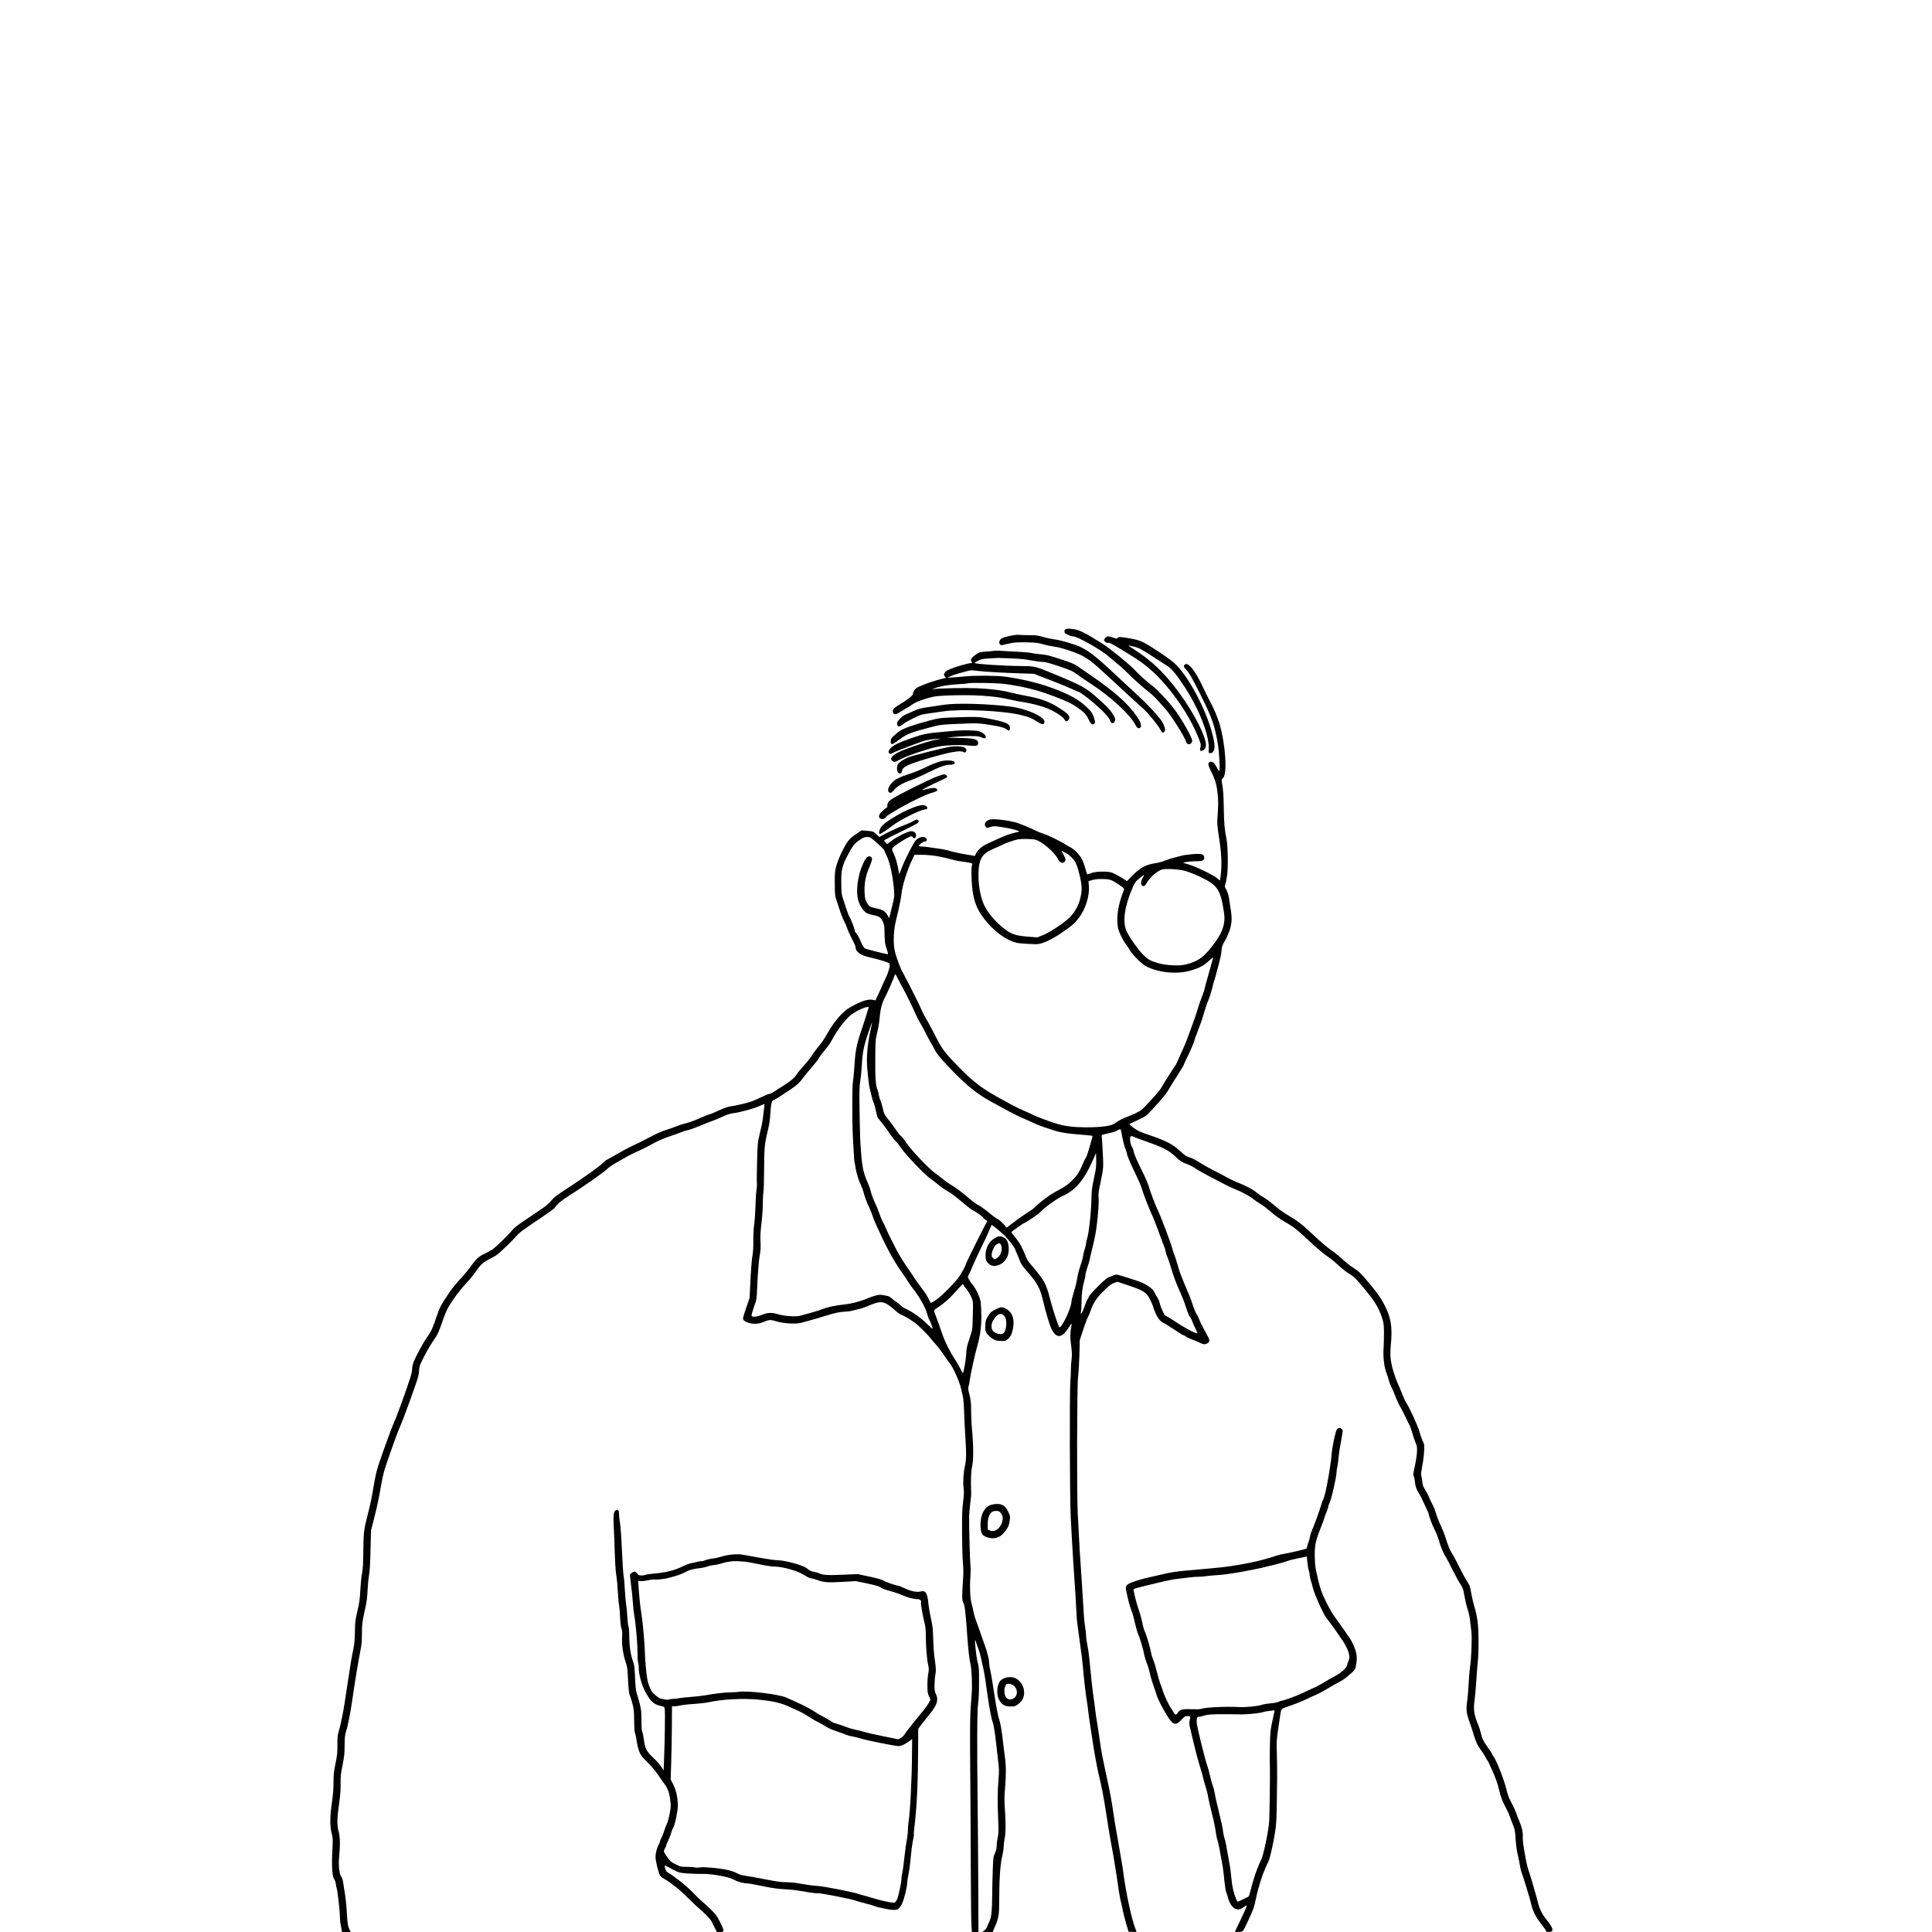 <?xml version="1.0" standalone="no"?>
<!DOCTYPE svg PUBLIC "-//W3C//DTD SVG 20010904//EN"
 "http://www.w3.org/TR/2001/REC-SVG-20010904/DTD/svg10.dtd">
<svg version="1.0" xmlns="http://www.w3.org/2000/svg"
 width="3024pt" height="3024pt" viewBox="0 0 3024 3024"
 preserveAspectRatio="xMidYMid meet">
<g transform="translate(0,3024) scale(0.1,-0.1)"
fill="#000000" stroke="none">
<path d="M16672 20388 c-7 -7 -12 -23 -12 -35 0 -19 11 -29 53 -48 28 -14 66
-25 82 -25 65 0 422 -200 546 -306 25 -21 91 -76 145 -121 55 -44 136 -118
179 -162 88 -90 236 -221 331 -293 33 -26 89 -80 124 -120 36 -40 87 -98 115
-128 90 -96 307 -440 332 -525 16 -56 93 -38 93 21 0 46 -140 299 -254 459
-88 124 -283 337 -361 393 -74 54 -217 182 -277 248 -91 99 -419 365 -536 434
-59 35 -130 78 -158 96 -90 57 -188 102 -249 113 -77 14 -138 14 -153 -1z"/>
<path d="M15808 20287 c-63 -13 -119 -31 -135 -43 -51 -38 -38 -112 16 -100
14 3 66 14 115 25 74 17 118 19 260 17 150 -3 182 -7 260 -30 49 -14 125 -30
170 -36 118 -14 368 -98 468 -156 105 -62 157 -104 369 -300 276 -256 541
-499 576 -528 52 -44 216 -244 248 -304 34 -63 45 -70 69 -46 19 19 15 53 -13
119 -35 79 -197 260 -418 465 -120 111 -298 277 -396 368 -240 223 -345 305
-479 373 -72 37 -320 111 -400 119 -42 5 -126 22 -185 39 -92 26 -124 30 -213
29 -58 0 -127 2 -155 5 -34 4 -84 -1 -157 -16z"/>
<path d="M17302 20257 c-12 -13 -22 -30 -22 -38 0 -16 54 -52 63 -42 15 15 95
-30 432 -242 185 -117 368 -286 532 -492 196 -246 341 -484 439 -720 52 -124
55 -141 42 -186 -14 -48 1 -63 43 -41 40 20 54 71 38 137 -46 196 -250 558
-481 854 -189 241 -356 401 -573 545 -82 55 -151 101 -153 103 -8 8 109 -19
155 -37 29 -11 136 -74 237 -141 101 -67 203 -133 226 -147 56 -34 134 -128
251 -305 246 -370 412 -808 387 -1020 -3 -26 0 -30 23 -33 19 -2 33 4 48 24
32 41 28 123 -15 284 -102 388 -377 902 -586 1095 -36 33 -133 105 -216 160
-281 185 -314 201 -472 230 -158 28 -192 30 -205 11 -11 -15 -17 -14 -70 4
-75 26 -97 25 -123 -3z"/>
<path d="M15570 20055 c-8 -3 -66 -9 -128 -13 -110 -9 -115 -10 -170 -49 -70
-49 -87 -78 -66 -110 14 -22 13 -23 -12 -23 -42 0 -240 -57 -323 -93 -61 -27
-77 -38 -88 -65 -12 -29 -11 -34 7 -52 20 -20 20 -20 -8 -26 -149 -33 -350
-103 -433 -151 -31 -19 -59 -62 -60 -95 0 -25 -93 -98 -224 -175 -81 -47 -104
-79 -87 -118 17 -37 48 -32 127 21 39 25 80 50 93 55 12 5 48 28 79 51 59 43
192 92 338 124 99 22 542 30 755 15 210 -15 286 -26 440 -61 69 -16 163 -34
210 -40 109 -15 286 -61 375 -98 116 -48 248 -133 264 -170 17 -38 43 -42 65
-10 36 51 7 90 -139 183 -161 103 -297 153 -531 195 -66 12 -171 34 -234 50
-150 38 -312 58 -535 68 -179 7 -569 0 -655 -12 l-45 -6 40 16 c86 33 211 55
360 64 85 4 159 11 164 14 22 14 457 7 574 -9 240 -32 448 -79 637 -144 229
-79 394 -150 475 -205 130 -89 162 -121 201 -201 35 -76 62 -98 89 -75 20 17
19 35 -7 111 -18 53 -33 76 -92 135 -134 133 -289 219 -586 326 -207 74 -485
139 -725 169 -129 16 -491 17 -620 1 -55 -6 -138 -13 -184 -15 l-85 -4 55 24
c30 14 81 31 114 40 33 8 91 24 129 35 64 19 76 20 165 9 117 -15 380 -30 676
-40 l220 -7 95 -38 c52 -21 158 -62 235 -91 77 -29 190 -76 251 -104 61 -28
114 -51 118 -51 19 0 125 -79 253 -188 140 -120 229 -219 242 -270 10 -37 45
-41 66 -8 21 32 12 62 -43 143 -39 57 -82 101 -237 239 -165 146 -235 185
-635 351 -336 139 -324 136 -545 138 -287 3 -714 31 -731 48 -2 2 22 18 53 34
52 27 71 31 183 38 69 4 130 7 135 7 6 0 96 -4 200 -7 136 -5 225 -14 313 -31
68 -13 149 -24 180 -24 44 0 103 -16 259 -69 177 -59 212 -75 275 -121 95 -69
103 -74 238 -163 298 -194 598 -472 680 -630 28 -54 50 -68 77 -46 27 23 10
85 -51 173 -138 202 -351 392 -736 655 -74 50 -162 111 -195 134 -48 34 -102
56 -266 110 -175 58 -222 69 -315 77 -60 5 -127 15 -149 21 -22 6 -121 14
-220 19 -99 4 -214 11 -255 14 -41 3 -82 3 -90 1z"/>
<path d="M18548 19839 c-27 -15 -22 -42 13 -75 49 -47 108 -151 253 -444 161
-327 198 -436 247 -717 21 -124 37 -388 25 -419 -6 -15 -14 -6 -42 47 -37 70
-68 95 -103 84 -36 -11 -36 -46 2 -121 76 -152 98 -222 114 -364 14 -128 14
-167 -3 -425 -4 -56 4 -132 28 -285 35 -221 44 -399 28 -545 -6 -60 -13 -112
-15 -114 -3 -2 -23 13 -46 34 -52 47 -346 189 -449 216 -41 11 -76 22 -78 24
-10 9 112 25 197 25 110 0 135 13 129 67 -5 44 -52 55 -191 43 -62 -5 -137
-16 -167 -25 -30 -8 -83 -22 -117 -30 -34 -8 -95 -28 -135 -44 -40 -16 -105
-34 -143 -40 -160 -24 -245 -69 -368 -194 l-88 -89 -53 35 c-29 19 -86 52
-127 73 -70 35 -80 38 -182 41 -102 3 -172 -9 -253 -43 -7 -3 -20 28 -33 82
-12 47 -35 113 -52 147 -39 77 -120 162 -184 194 -27 14 -61 33 -75 43 -58 41
-261 141 -331 164 -42 13 -99 36 -128 50 -83 42 -252 113 -311 130 -136 39
-362 65 -420 47 -64 -19 -94 -72 -62 -111 17 -22 18 -22 70 -5 29 10 68 15 89
12 125 -15 257 -40 313 -59 62 -21 64 -22 35 -29 -158 -37 -207 -56 -491 -190
-84 -40 -150 -102 -174 -163 -7 -19 -15 -26 -28 -22 -9 3 -48 10 -87 16 -104
16 -252 48 -320 70 -33 10 -105 24 -160 30 -55 7 -122 16 -148 21 -26 5 -70 9
-97 9 -28 0 -50 4 -50 9 0 18 71 71 96 71 32 0 41 25 19 50 -32 35 -106 22
-158 -28 -34 -32 -179 -317 -228 -447 l-34 -90 -12 65 c-25 130 -44 194 -74
256 -20 41 -29 69 -24 83 10 33 258 191 299 191 8 0 19 -7 24 -16 15 -27 47
-13 50 23 4 44 -26 73 -76 73 -49 0 -218 -83 -308 -151 l-67 -50 -23 22 c-13
12 -24 28 -24 34 0 6 111 65 247 130 135 66 257 128 270 138 28 22 30 43 5 56
-14 7 -30 2 -66 -20 -26 -16 -90 -45 -142 -64 -90 -33 -308 -135 -366 -172
-27 -17 -27 -17 -60 19 -46 50 -67 58 -161 65 l-82 6 -75 -51 c-121 -80 -150
-117 -245 -310 -25 -51 -58 -137 -73 -190 -25 -90 -27 -109 -26 -282 1 -180 2
-188 33 -280 18 -52 44 -131 58 -175 14 -44 38 -102 54 -130 15 -27 37 -79 49
-114 11 -35 46 -110 76 -168 30 -57 54 -112 54 -122 0 -75 70 -130 205 -161
187 -44 316 -84 326 -101 15 -30 -10 -129 -62 -236 -27 -56 -49 -104 -49 -107
0 -3 -24 -56 -54 -120 l-54 -114 -34 7 c-63 15 -144 -5 -257 -60 -134 -67
-171 -93 -248 -171 -76 -78 -153 -185 -223 -311 -29 -54 -84 -134 -122 -179
-38 -45 -81 -102 -96 -127 -27 -48 -89 -125 -182 -227 -30 -33 -66 -80 -80
-103 -26 -45 -104 -107 -225 -181 -38 -23 -92 -57 -119 -76 -26 -19 -58 -34
-70 -34 -11 0 -68 -23 -126 -51 -58 -28 -130 -60 -160 -70 -66 -24 -248 -66
-322 -75 -49 -6 -131 -37 -265 -100 -28 -13 -57 -24 -63 -24 -10 0 -110 -40
-245 -99 -39 -16 -100 -36 -135 -44 -36 -8 -101 -29 -145 -47 -44 -18 -116
-43 -160 -56 -44 -13 -127 -48 -185 -78 -231 -119 -288 -147 -370 -185 -47
-22 -143 -74 -215 -116 -71 -42 -141 -81 -155 -87 -14 -5 -43 -29 -66 -53 -39
-42 -285 -219 -489 -352 -238 -155 -271 -180 -315 -234 -25 -31 -76 -78 -115
-105 -179 -122 -268 -183 -362 -246 -56 -38 -118 -89 -139 -116 -67 -83 -260
-269 -316 -305 -29 -19 -83 -48 -119 -64 -86 -39 -127 -77 -209 -193 -38 -53
-114 -145 -170 -204 -56 -60 -127 -147 -158 -193 -142 -212 -161 -246 -208
-388 -62 -185 -81 -228 -147 -322 -66 -93 -179 -302 -213 -391 -14 -36 -24
-84 -24 -115 -1 -57 -24 -131 -167 -532 -50 -137 -104 -277 -120 -310 -17 -33
-85 -215 -152 -404 -128 -363 -119 -330 -195 -766 -7 -44 -37 -169 -64 -277
-59 -228 -62 -259 -66 -583 -2 -178 -7 -262 -20 -325 -10 -47 -21 -161 -26
-255 -7 -142 -14 -196 -46 -330 -34 -147 -37 -173 -39 -325 -2 -124 -8 -190
-23 -265 -12 -55 -28 -143 -37 -195 -26 -160 -75 -478 -95 -617 -26 -176 -63
-359 -94 -467 -23 -77 -26 -106 -25 -230 1 -121 -4 -162 -30 -290 -26 -127
-31 -171 -31 -295 0 -102 -8 -197 -25 -316 -32 -219 -33 -371 -4 -481 19 -72
20 -92 13 -224 -17 -284 -6 -457 31 -500 7 -8 16 -35 20 -60 3 -25 10 -58 15
-75 15 -51 50 -356 50 -441 1 -43 5 -99 11 -124 5 -25 12 -62 16 -82 l6 -38
69 0 69 0 -15 27 c-29 54 -37 100 -46 253 -9 156 -20 255 -40 372 -6 35 -15
91 -19 124 -5 38 -18 74 -31 92 -31 42 -45 182 -31 321 17 168 14 305 -9 386
-27 96 -26 207 7 428 19 137 26 216 24 318 -1 119 3 157 30 290 27 131 32 178
33 309 1 130 5 166 23 220 24 73 66 279 88 433 41 288 107 690 137 837 17 80
22 143 23 265 1 148 4 174 42 345 33 151 42 212 46 330 4 80 14 183 22 230 12
59 19 181 24 395 l8 310 56 219 c31 121 73 316 93 435 21 131 49 256 69 316
85 260 211 606 240 665 34 68 244 645 277 760 10 35 18 86 18 113 0 28 9 70
22 100 41 95 150 291 198 358 66 91 89 139 149 318 30 88 70 181 93 219 82
135 184 270 272 363 51 53 116 132 145 175 80 117 125 159 217 204 44 21 104
56 132 78 60 45 237 217 300 291 43 50 95 89 407 298 94 63 177 124 185 136
44 64 108 117 244 203 206 129 537 362 584 410 21 21 74 59 117 83 44 24 117
66 163 93 46 28 133 72 193 98 60 27 140 65 177 86 141 79 202 106 347 156 83
27 162 57 178 64 15 8 53 19 84 25 31 6 117 37 192 69 75 31 161 66 191 75 30
10 100 39 155 65 66 31 121 49 160 54 106 12 334 73 416 112 43 20 81 35 83
33 5 -7 -23 -239 -38 -314 -8 -38 -27 -119 -41 -180 -25 -100 -28 -136 -35
-405 -5 -162 -6 -312 -3 -332 3 -20 0 -74 -7 -120 -7 -46 -14 -155 -15 -243
-2 -88 -11 -216 -20 -285 -10 -76 -15 -182 -14 -270 1 -80 -4 -170 -10 -200
-14 -65 -29 -264 -40 -510 l-8 -175 -52 -149 c-28 -82 -51 -159 -51 -171 0
-29 24 -49 84 -69 78 -25 159 -21 241 14 84 36 108 37 205 6 100 -31 300 -43
380 -21 115 30 338 95 410 118 104 35 215 57 280 57 30 0 91 9 135 21 44 11
97 25 118 30 21 5 81 28 135 51 179 76 230 65 406 -94 29 -26 72 -55 97 -63
24 -9 68 -32 99 -52 30 -20 71 -47 90 -60 45 -29 206 -186 244 -237 16 -21 58
-71 94 -110 35 -39 94 -116 130 -171 37 -55 71 -104 77 -110 51 -47 171 -313
190 -420 4 -22 14 -65 23 -95 9 -36 18 -133 23 -275 4 -121 13 -301 20 -400
15 -221 14 -337 -6 -422 -25 -106 -35 -268 -23 -352 9 -59 7 -99 -7 -215 -15
-115 -18 -204 -17 -491 1 -192 7 -403 14 -467 9 -90 9 -157 0 -290 -17 -243
-16 -290 8 -336 21 -39 36 -171 59 -507 17 -235 30 -353 51 -451 21 -98 30
-337 18 -479 -26 -299 -28 -438 -22 -1175 4 -426 8 -1126 9 -1555 1 -429 6
-826 10 -882 l7 -103 52 0 51 0 -3 732 c-2 403 -6 985 -10 1293 -11 902 -8
1456 8 1555 9 54 14 170 14 320 1 212 -1 243 -21 320 -22 82 -50 336 -39 347
3 3 8 -8 11 -23 4 -16 19 -60 34 -99 16 -38 36 -106 45 -150 10 -44 26 -118
36 -165 20 -91 37 -202 71 -450 22 -162 62 -367 77 -397 12 -24 38 -180 52
-318 6 -60 20 -182 31 -270 18 -146 18 -174 7 -315 -15 -181 -16 -347 -4 -630
7 -175 6 -215 -8 -273 -9 -38 -16 -94 -16 -126 0 -42 -8 -75 -27 -117 -25 -55
-27 -72 -34 -259 -5 -110 -8 -283 -9 -386 -2 -252 -12 -358 -43 -423 -14 -28
-31 -66 -37 -84 -7 -18 -26 -44 -42 -57 l-30 -25 80 0 79 0 36 84 c59 135 67
184 67 421 0 317 16 561 46 678 13 54 24 123 24 155 0 31 7 89 15 127 18 85
19 255 3 469 -9 128 -8 190 3 315 18 207 17 361 -3 501 -10 63 -22 162 -28
220 -15 148 -40 298 -57 345 -21 59 -48 198 -77 390 -35 229 -55 349 -71 415
-7 30 -13 73 -13 95 1 46 -32 179 -63 257 -11 29 -40 112 -64 183 -23 72 -56
164 -73 206 -17 42 -36 105 -42 140 -6 35 -20 94 -30 130 -25 84 -34 260 -22
417 6 73 6 153 1 195 -8 73 -23 628 -20 767 1 41 9 131 18 200 9 69 16 145 14
170 -8 183 -3 331 14 404 25 110 23 339 -5 631 -5 61 -10 174 -10 252 0 121
-4 158 -26 244 -21 81 -24 106 -15 125 6 14 15 62 21 107 10 84 83 415 120
542 42 147 60 281 60 449 0 89 -5 190 -10 226 -12 75 -76 214 -124 269 -36 40
-76 106 -76 124 0 7 11 33 25 59 13 25 35 75 48 109 14 35 72 162 131 283 58
120 106 221 106 224 0 3 14 36 31 73 l32 68 36 -27 c45 -33 112 -91 170 -145
48 -46 161 -194 161 -211 0 -6 11 -33 24 -61 13 -27 34 -79 47 -115 18 -50 41
-85 103 -156 174 -196 216 -275 265 -485 34 -149 101 -373 128 -427 74 -151
158 -151 259 1 64 96 62 95 53 40 -20 -119 -21 -164 -4 -297 14 -114 16 -154
7 -225 -6 -47 -11 -117 -10 -156 1 -38 -3 -128 -9 -200 -13 -167 -9 -1822 6
-2105 7 -113 16 -288 21 -390 5 -102 14 -252 20 -335 33 -473 40 -594 46 -730
3 -82 12 -195 21 -250 8 -55 16 -116 18 -135 2 -19 14 -111 28 -205 14 -93 31
-228 36 -300 13 -159 48 -462 61 -530 6 -27 17 -106 24 -175 8 -69 22 -165 30
-215 8 -49 24 -155 36 -235 22 -154 71 -425 95 -525 45 -183 80 -365 111 -565
32 -214 63 -399 85 -520 6 -30 21 -116 35 -190 13 -74 33 -196 44 -270 35
-251 60 -405 74 -455 8 -27 22 -88 30 -135 9 -47 33 -141 53 -210 l38 -125 63
-3 c34 -2 62 -1 62 1 0 3 -7 22 -16 43 -59 140 -154 582 -194 904 -6 47 -25
162 -42 255 -16 94 -36 208 -44 255 -8 47 -21 121 -29 165 -8 44 -22 125 -29
180 -32 218 -56 357 -91 515 -20 91 -43 199 -51 240 -8 41 -24 116 -34 165
-19 86 -33 177 -65 405 -9 58 -22 141 -29 185 -8 44 -17 109 -21 145 -3 36
-15 121 -25 190 -18 117 -45 365 -70 630 -5 63 -19 158 -30 210 -11 52 -20
118 -20 145 0 28 -7 86 -14 130 -8 44 -17 125 -20 180 -21 341 -47 759 -56
875 -6 74 -15 225 -20 335 -6 110 -15 288 -21 395 -16 307 -12 2011 5 2141 8
57 17 210 21 339 l6 235 56 170 c31 94 64 181 74 195 9 14 29 62 43 105 36
110 92 193 208 306 77 76 111 101 153 117 l55 20 177 -59 c221 -73 274 -107
328 -207 20 -37 42 -87 50 -112 38 -131 99 -234 153 -258 32 -14 120 -71 283
-178 19 -13 40 -24 46 -24 6 0 22 -9 36 -20 15 -12 57 -32 94 -45 37 -13 90
-35 117 -49 27 -14 60 -26 72 -26 38 0 74 22 81 48 6 26 3 32 -88 197 -27 49
-58 114 -69 144 -10 29 -30 70 -44 90 -14 20 -39 81 -56 136 -18 55 -47 134
-65 175 -34 76 -91 214 -126 305 -11 28 -33 97 -49 155 -16 58 -38 125 -49
150 -11 25 -26 72 -34 105 -19 76 -180 502 -218 578 -34 65 -131 319 -149 390
-10 37 -45 120 -77 185 -112 225 -149 309 -159 362 -3 19 -14 49 -24 65 -31
52 -43 146 -21 168 8 8 22 6 48 -7 20 -10 118 -46 218 -81 244 -86 337 -135
439 -233 71 -68 91 -81 160 -106 44 -15 112 -49 150 -76 39 -26 139 -82 221
-125 83 -42 186 -97 230 -120 44 -24 116 -58 160 -75 110 -43 236 -111 292
-158 27 -22 76 -55 110 -75 34 -19 101 -70 150 -112 85 -74 151 -121 223 -163
144 -82 197 -123 373 -288 116 -110 230 -207 296 -253 58 -40 140 -106 181
-146 41 -39 109 -94 150 -120 95 -60 112 -75 229 -215 181 -215 247 -319 300
-479 28 -82 31 -105 33 -229 1 -75 -2 -192 -6 -259 -10 -140 10 -298 49 -393
12 -30 28 -80 35 -110 7 -30 25 -77 40 -105 16 -27 44 -93 63 -145 19 -52 52
-124 74 -160 22 -36 59 -108 83 -160 24 -52 52 -108 61 -125 10 -16 32 -79 49
-140 18 -60 40 -126 51 -147 32 -63 24 -177 -28 -415 -13 -57 -14 -78 -5 -98
7 -14 15 -51 18 -83 8 -81 21 -119 65 -189 22 -35 48 -85 58 -112 11 -26 36
-80 55 -118 20 -39 36 -76 36 -82 0 -25 53 -169 86 -235 38 -75 64 -140 88
-228 19 -66 68 -179 95 -217 11 -15 59 -106 106 -201 48 -96 105 -200 127
-232 35 -52 42 -73 59 -175 11 -64 33 -157 49 -207 17 -50 35 -131 40 -181 6
-49 15 -130 21 -180 11 -97 -3 -448 -22 -547 -5 -29 -14 -136 -20 -238 -5
-102 -16 -236 -25 -297 -18 -135 -12 -185 33 -313 19 -52 50 -146 69 -209 41
-132 56 -164 117 -248 25 -34 56 -81 68 -105 12 -24 27 -50 34 -58 17 -21 112
-239 142 -325 13 -38 35 -116 48 -173 19 -77 41 -133 90 -227 36 -69 65 -131
65 -139 0 -7 18 -58 41 -112 36 -87 42 -112 49 -214 12 -162 19 -214 40 -300
10 -41 24 -109 30 -150 7 -41 20 -95 30 -120 22 -54 140 -441 140 -457 0 -7
11 -47 24 -89 28 -88 74 -168 158 -272 32 -40 58 -80 58 -88 0 -12 11 -14 48
-12 43 3 47 5 50 31 4 30 -25 78 -108 182 -54 67 -96 154 -116 240 -17 72
-116 416 -136 470 -24 69 -37 116 -58 225 -33 170 -51 310 -45 352 6 47 -17
148 -53 230 -16 34 -39 95 -52 133 -13 39 -45 109 -72 157 -36 65 -56 116 -78
205 -42 171 -158 465 -210 530 -11 14 -20 30 -20 36 0 6 -27 48 -61 94 -70 96
-93 144 -114 239 -9 38 -27 94 -40 124 -63 148 -76 234 -55 374 7 45 18 176
26 291 7 116 18 254 24 308 16 147 17 445 2 595 -8 79 -23 165 -38 215 -29 93
-56 208 -74 315 -10 59 -21 87 -62 150 -28 42 -84 145 -124 227 -40 83 -85
168 -100 190 -37 55 -65 121 -104 245 -17 58 -52 145 -76 195 -25 49 -58 135
-75 190 -17 55 -42 120 -56 143 -14 24 -37 74 -53 112 -15 37 -44 93 -65 125
-30 47 -38 71 -45 136 -5 44 -12 84 -16 90 -3 6 -1 38 5 72 6 34 17 103 26
152 8 50 16 128 17 175 2 71 -1 92 -20 127 -12 23 -36 90 -53 149 -30 104
-159 387 -212 465 -14 20 -41 81 -62 135 -20 55 -47 119 -60 144 -22 45 -78
203 -94 270 -28 114 -35 214 -23 334 31 308 4 457 -122 686 -49 87 -95 150
-232 315 -107 130 -150 170 -247 232 -40 25 -110 82 -157 126 -47 44 -126 107
-176 141 -54 36 -169 134 -282 241 -186 174 -228 206 -432 329 -41 24 -120 83
-175 131 -55 47 -129 102 -164 122 -35 19 -80 50 -100 67 -62 55 -181 119
-329 176 -39 16 -107 48 -150 72 -42 24 -142 77 -222 118 -80 40 -179 97 -221
125 -42 28 -105 60 -140 70 -53 16 -76 31 -150 101 -110 102 -219 159 -471
245 -162 55 -191 69 -257 118 -69 52 -72 56 -50 64 13 5 74 34 136 64 108 52
116 58 216 166 144 155 218 246 252 309 16 29 75 125 132 212 57 87 103 165
103 171 0 7 31 75 69 151 37 77 76 166 86 199 9 33 41 122 70 197 30 75 61
163 70 195 35 123 66 217 94 282 15 37 38 108 50 158 11 50 28 110 37 134 8
24 21 69 28 99 8 30 24 91 36 135 32 115 50 205 50 246 0 41 20 94 55 148 13
20 40 77 59 127 45 118 54 211 31 349 -9 55 -20 129 -25 165 -10 74 -25 120
-53 169 -17 28 -19 38 -9 65 7 18 19 79 28 137 19 129 14 463 -9 579 -31 154
-38 231 -42 475 -4 225 -8 287 -31 418 -5 32 -3 41 14 53 76 53 47 529 -52
862 -30 99 -98 259 -146 342 -20 36 -69 135 -109 220 -79 172 -169 313 -220
347 -38 26 -39 26 -63 12z m-4818 -2796 c61 -54 110 -104 110 -111 0 -7 18
-48 40 -91 50 -100 98 -332 115 -551 6 -75 3 -99 -25 -210 -17 -69 -36 -145
-42 -169 l-10 -43 -24 43 c-40 68 -76 90 -189 114 -90 18 -107 30 -143 100
-22 43 -27 66 -30 160 -5 136 18 248 77 387 48 112 51 144 16 160 -39 18 -70
-11 -116 -110 -87 -187 -118 -441 -72 -587 25 -77 81 -159 128 -186 17 -10 66
-25 110 -34 92 -19 114 -35 146 -108 20 -45 23 -71 24 -187 2 -89 7 -150 17
-180 31 -93 41 -130 36 -135 -6 -6 -338 77 -364 92 -12 7 -38 53 -64 112 -23
55 -53 110 -66 122 -13 13 -24 30 -24 38 -1 27 -58 180 -78 209 -11 15 -32 66
-47 112 -15 47 -40 123 -56 170 -27 79 -29 97 -31 255 -4 207 11 268 105 448
75 143 102 177 186 232 54 36 75 44 114 44 47 1 50 -1 157 -96z m2477 54 c99
-26 296 -193 348 -297 36 -71 93 -87 118 -33 9 20 5 34 -24 91 l-35 67 62 -32
c67 -36 131 -99 162 -160 11 -21 29 -72 40 -113 60 -223 65 -303 31 -441 -27
-109 -75 -198 -148 -280 -79 -87 -324 -253 -441 -298 l-85 -33 -155 12 c-193
16 -255 38 -380 139 -129 104 -232 226 -293 348 -78 155 -114 448 -79 641 24
130 82 190 247 258 50 20 104 45 120 54 35 21 197 76 241 83 66 10 223 6 271
-6z m-1538 -258 c69 -12 160 -32 201 -45 41 -13 113 -29 160 -35 47 -6 109
-15 138 -21 53 -11 53 -12 45 -42 -16 -62 -7 -316 16 -440 34 -187 92 -303
229 -462 161 -185 356 -307 508 -319 258 -19 278 -19 350 5 93 30 194 85 328
178 133 92 171 125 235 206 111 140 178 350 164 514 l-6 70 34 10 c71 21 97
24 193 23 112 -2 131 -9 259 -94 56 -38 75 -56 71 -67 -4 -8 -22 -60 -41 -115
-60 -178 -80 -360 -53 -490 13 -65 75 -193 121 -252 16 -20 44 -61 61 -92 44
-76 190 -222 257 -256 203 -103 493 -129 704 -64 148 45 200 75 306 173 24 23
41 34 38 25 -3 -9 -18 -63 -32 -120 -15 -57 -42 -153 -60 -214 -18 -60 -36
-128 -40 -149 -3 -22 -24 -83 -45 -135 -21 -53 -51 -139 -65 -191 -15 -52 -48
-149 -73 -215 -25 -66 -62 -167 -82 -225 -21 -58 -59 -150 -85 -205 -26 -55
-58 -126 -71 -159 -13 -32 -34 -73 -47 -90 -29 -37 -159 -242 -195 -306 -34
-62 -45 -75 -192 -236 -125 -136 -133 -143 -222 -187 -51 -24 -111 -50 -133
-57 -57 -18 -147 -65 -182 -94 -59 -50 -202 -71 -468 -71 -182 0 -331 18 -445
53 -129 39 -312 108 -378 141 -33 17 -99 46 -146 66 -48 20 -133 61 -189 92
-56 31 -120 66 -142 77 -321 174 -452 272 -695 522 -237 244 -250 262 -411
579 -34 66 -77 144 -95 172 -19 29 -45 81 -60 115 -31 75 -193 401 -270 543
-59 110 -57 104 -91 192 -65 168 -82 244 -84 369 -1 111 9 201 31 299 5 22 25
105 44 185 19 80 40 192 46 250 13 123 85 358 158 513 l45 97 115 0 c70 0 164
-8 241 -21z m3886 -232 c50 -14 158 -57 240 -96 266 -127 311 -197 365 -566
22 -150 -19 -285 -135 -446 -168 -232 -254 -299 -461 -355 -99 -26 -311 -16
-434 20 -130 39 -161 56 -244 139 -76 77 -208 265 -252 361 -67 147 -35 384
93 681 35 81 46 96 108 148 37 31 70 55 72 53 2 -2 -8 -23 -22 -47 -28 -49
-32 -100 -10 -119 23 -19 48 -7 70 34 44 86 172 198 247 217 66 16 266 4 363
-24z m-4497 -1694 c21 -43 55 -106 75 -141 42 -72 153 -300 202 -412 18 -41
48 -100 67 -130 19 -30 60 -105 91 -167 31 -62 67 -130 80 -151 14 -21 39 -66
56 -100 37 -73 108 -157 290 -344 213 -220 380 -353 581 -464 260 -143 402
-219 455 -241 33 -14 116 -51 186 -83 69 -32 141 -63 160 -68 18 -6 88 -29
154 -52 130 -45 224 -61 488 -82 86 -6 157 -14 157 -17 -1 -30 -83 -309 -99
-334 -25 -39 -41 -73 -75 -155 -56 -138 -180 -266 -332 -346 -60 -31 -129 -71
-154 -88 -98 -68 -187 -138 -220 -173 -36 -38 -64 -59 -175 -130 -35 -22 -94
-63 -132 -92 -37 -29 -88 -67 -112 -85 l-44 -33 -51 57 c-28 30 -62 61 -76 68
-33 16 -102 66 -154 111 -58 49 -134 103 -181 127 -22 11 -76 51 -120 89 -123
105 -211 172 -292 219 -41 24 -102 68 -136 97 -34 29 -85 68 -112 86 -87 59
-369 355 -442 464 -35 54 -76 105 -89 114 -14 9 -41 41 -62 72 -44 67 -111
158 -165 224 -33 39 -43 63 -61 145 -12 53 -30 111 -38 127 -9 17 -19 53 -24
80 -4 27 -13 64 -20 81 -28 67 -36 172 -34 468 1 261 3 311 21 385 33 142 38
171 49 291 13 128 38 219 82 299 33 60 124 266 151 344 4 9 9 17 12 17 3 0 23
-35 43 -77z m-463 -450 c-4 -10 -16 -47 -26 -83 -10 -36 -50 -159 -89 -275
-78 -232 -93 -316 -110 -595 -5 -85 -14 -173 -19 -195 -14 -53 -15 -635 -1
-885 15 -281 21 -373 26 -381 2 -4 8 -40 14 -80 12 -82 51 -210 87 -282 13
-26 31 -75 39 -108 20 -77 56 -173 93 -247 15 -31 38 -88 50 -127 13 -38 40
-106 61 -150 21 -44 52 -111 70 -150 17 -38 42 -92 57 -120 14 -27 44 -86 67
-130 48 -94 159 -274 222 -360 24 -33 57 -82 74 -110 16 -27 48 -72 69 -100
113 -141 208 -310 236 -420 9 -33 23 -71 31 -83 19 -29 56 -133 49 -140 -2 -2
-44 35 -93 84 -87 87 -232 189 -334 233 -24 10 -56 33 -73 51 -16 17 -43 39
-59 47 -15 8 -48 33 -72 55 -38 35 -54 42 -120 53 -67 12 -83 12 -142 -4 -37
-10 -98 -32 -137 -48 -100 -44 -244 -81 -360 -92 -124 -12 -264 -42 -330 -71
-27 -12 -108 -38 -180 -57 -71 -20 -151 -42 -178 -49 -61 -17 -255 -2 -342 26
-87 29 -169 26 -241 -7 -74 -33 -161 -43 -170 -19 -4 9 13 71 37 139 43 120
44 124 50 292 10 244 26 445 44 537 11 58 13 111 9 192 -5 82 -1 158 15 292
12 99 21 236 21 305 0 68 4 150 10 182 5 32 10 196 10 365 2 331 8 390 61 607
19 79 31 158 35 230 3 61 10 136 16 168 10 52 14 59 45 72 18 8 66 36 106 63
39 27 111 74 158 105 93 62 140 105 191 178 18 26 77 97 130 158 53 61 104
126 113 144 8 18 45 69 81 112 83 100 94 116 139 200 82 153 218 325 300 381
125 85 279 142 260 97z m46 -274 c-48 -207 -71 -386 -72 -544 -1 -107 29 -393
47 -455 8 -30 22 -83 30 -118 7 -34 20 -75 28 -90 8 -15 23 -71 35 -126 11
-54 26 -106 33 -115 7 -9 31 -38 54 -66 42 -51 66 -84 155 -213 27 -40 59 -78
70 -85 11 -6 49 -55 84 -107 77 -113 378 -426 470 -488 33 -22 85 -62 116 -89
31 -28 88 -67 125 -88 72 -40 144 -95 302 -228 51 -43 105 -83 120 -88 33 -13
152 -97 152 -108 0 -5 16 -19 34 -32 30 -20 33 -26 21 -39 -16 -18 -309 -604
-320 -640 -13 -43 -65 -143 -111 -210 -61 -92 -285 -317 -366 -369 -37 -24
-70 -43 -74 -43 -8 0 -26 30 -49 82 -14 32 -60 98 -160 231 -23 30 -53 74 -68
99 -15 25 -47 72 -71 105 -52 71 -166 254 -193 310 -11 22 -47 92 -79 155 -33
63 -72 147 -88 185 -16 39 -38 85 -50 104 -11 19 -34 76 -52 126 -17 49 -40
108 -51 130 -33 65 -80 187 -87 230 -4 22 -23 74 -41 115 -68 154 -89 246
-106 465 -17 215 -18 262 -25 663 -5 309 -3 388 10 465 8 50 18 139 21 197 14
250 27 325 98 542 60 182 78 226 58 137z m3912 -1675 c14 -91 48 -229 68 -273
10 -24 19 -50 19 -58 0 -27 50 -146 132 -313 44 -91 89 -194 98 -230 18 -66
129 -354 154 -400 19 -34 86 -205 146 -375 18 -49 40 -108 50 -130 10 -22 21
-60 25 -85 4 -25 16 -61 26 -81 10 -20 33 -89 53 -155 45 -157 80 -248 176
-464 21 -47 52 -132 70 -190 17 -57 42 -117 55 -132 13 -15 31 -51 41 -80 9
-29 33 -81 52 -115 18 -35 29 -63 24 -63 -41 0 -214 93 -367 198 -44 30 -94
61 -113 69 -28 11 -40 27 -68 91 -20 42 -39 96 -43 119 -5 24 -20 60 -34 81
-14 20 -36 59 -48 85 -19 38 -39 58 -97 98 -61 41 -107 61 -271 114 -109 36
-210 65 -225 65 -15 0 -43 -8 -64 -19 -20 -10 -48 -21 -62 -24 -41 -10 -310
-280 -310 -311 0 -5 -8 -20 -19 -34 -10 -15 -30 -64 -45 -109 -15 -46 -35 -92
-45 -104 -17 -22 -18 -21 -10 32 4 30 8 100 8 156 1 119 15 221 42 314 10 36
19 79 19 96 0 17 14 70 30 117 17 47 35 109 40 138 5 29 18 87 29 128 38 147
60 257 75 370 24 178 39 402 31 458 -5 37 0 83 18 174 62 302 60 273 48 523
-6 127 -13 241 -17 255 -5 25 -3 26 73 44 43 10 94 22 113 27 19 5 49 17 65
28 17 11 34 18 40 17 5 -1 13 -25 18 -52z m-407 -604 c-8 -41 -25 -124 -38
-185 -16 -75 -23 -147 -24 -225 -1 -198 -41 -571 -69 -649 -8 -24 -15 -55 -15
-70 0 -14 -11 -62 -25 -105 -14 -43 -25 -91 -25 -105 0 -15 -16 -74 -36 -132
-19 -57 -39 -126 -44 -154 -17 -106 -33 -174 -66 -281 -19 -61 -34 -125 -34
-141 0 -95 -160 -428 -190 -396 -15 15 -101 276 -131 393 -58 228 -86 296
-162 400 -39 52 -100 129 -137 170 -48 54 -75 95 -95 145 -15 39 -33 81 -40
95 -6 14 -22 46 -34 71 -12 25 -51 83 -87 128 -35 44 -64 83 -64 86 0 6 197
145 206 145 5 0 24 10 43 23 20 13 68 44 106 69 39 26 86 63 105 83 69 73 261
209 347 247 200 87 344 264 484 592 l34 79 3 -104 c2 -66 -2 -131 -12 -179z
m-2062 -1787 c3 -10 21 -34 39 -53 17 -20 49 -69 69 -110 42 -84 42 -80 33
-375 -4 -158 -5 -161 -50 -295 -38 -112 -47 -151 -51 -230 -4 -96 -41 -310
-53 -310 -4 0 -22 30 -40 68 -18 37 -52 96 -76 132 -87 132 -165 287 -210 420
-50 146 -71 204 -104 290 -11 30 -21 60 -21 67 0 6 17 22 37 34 110 68 215
162 332 297 40 45 76 82 81 82 5 0 11 -8 14 -17z"/>
<path d="M14775 19209 c-60 -9 -171 -26 -246 -37 -105 -15 -154 -27 -215 -55
-43 -19 -102 -45 -131 -57 -32 -13 -70 -42 -98 -71 -38 -41 -46 -55 -43 -82 5
-48 38 -48 96 1 41 34 226 128 287 146 11 3 68 13 125 21 58 8 152 21 210 30
271 42 945 11 1212 -55 141 -35 168 -46 265 -107 81 -50 105 -50 111 -2 9 77
-279 207 -528 239 -350 45 -845 59 -1045 29z"/>
<path d="M14895 19010 c-182 -7 -197 -9 -365 -53 -96 -25 -230 -66 -297 -90
-101 -37 -135 -54 -193 -101 -39 -31 -77 -68 -86 -81 -20 -30 -15 -89 7 -93 9
-2 61 31 115 72 114 86 184 114 475 189 186 48 153 45 594 63 137 6 181 3 305
-15 218 -34 277 -50 320 -87 23 -20 42 -2 38 37 -6 62 -68 89 -322 139 -163
33 -207 34 -591 20z"/>
<path d="M14970 18804 c-14 -2 -108 -10 -210 -19 -245 -21 -307 -33 -485 -95
-212 -73 -308 -121 -345 -172 -23 -32 -27 -44 -19 -59 13 -24 34 -24 74 1 29
18 376 151 481 185 49 16 233 39 242 31 3 -3 -3 -6 -14 -6 -65 0 -479 -132
-609 -194 -128 -60 -167 -115 -110 -152 25 -16 28 -15 123 34 105 54 374 146
548 188 127 30 360 41 527 24 113 -11 137 -5 137 39 0 63 -64 79 -340 82
l-155 2 105 12 c58 7 170 13 250 14 125 0 151 -2 189 -20 50 -22 71 -19 71 10
0 31 -65 77 -127 90 -50 10 -265 13 -333 5z"/>
<path d="M14880 18553 c-139 -24 -601 -141 -668 -168 -66 -28 -139 -77 -156
-105 -23 -41 -21 -112 5 -136 25 -23 53 -9 57 29 7 62 92 103 375 187 375 110
528 139 583 110 21 -12 27 -11 40 2 23 23 8 57 -32 74 -31 13 -145 17 -204 7z"/>
<path d="M14715 18321 c-91 -28 -130 -44 -255 -104 -63 -30 -165 -71 -225 -90
-137 -43 -223 -85 -269 -133 -57 -59 -81 -125 -54 -152 21 -21 44 -13 76 27
48 59 138 114 256 155 59 20 183 74 274 120 184 92 279 126 352 126 59 0 91
23 66 48 -23 24 -149 26 -221 3z"/>
<path d="M14665 18086 c-49 -18 -230 -103 -402 -189 -338 -171 -373 -195 -373
-262 0 -19 -4 -35 -9 -35 -5 0 -35 -23 -65 -51 -59 -53 -72 -93 -42 -118 24
-20 80 -9 91 17 20 46 528 321 690 373 108 34 115 38 115 53 0 39 -72 43 -184
10 -27 -8 -51 -12 -53 -10 -6 6 154 88 279 144 59 26 110 52 112 59 7 18 -22
43 -47 43 -12 -1 -62 -16 -112 -34z"/>
<path d="M14370 17626 c-188 -53 -526 -247 -581 -334 -28 -44 -38 -95 -21
-106 9 -5 126 71 206 134 108 84 409 236 493 248 39 6 48 11 48 27 0 22 -38
45 -75 44 -14 0 -45 -6 -70 -13z"/>
<path d="M15585 10869 c-100 -52 -158 -154 -159 -276 -1 -77 12 -106 68 -147
59 -45 175 -13 235 63 47 59 64 119 59 206 -6 86 -31 135 -82 159 -45 21 -73
20 -121 -5z m83 -114 c29 -64 -2 -169 -60 -205 -41 -25 -43 -25 -69 1 -17 17
-20 29 -16 63 9 61 41 125 73 147 39 26 59 24 72 -6z"/>
<path d="M15579 9743 c-66 -34 -78 -45 -113 -102 -36 -58 -40 -71 -43 -145 -3
-71 -1 -86 19 -121 13 -22 49 -58 82 -80 53 -37 64 -40 135 -43 76 -4 79 -3
115 28 48 43 64 75 82 168 29 151 -15 264 -121 313 -56 26 -72 24 -156 -18z
m149 -113 c37 -55 27 -209 -16 -253 -42 -41 -154 -10 -182 51 -26 58 -5 134
55 200 54 61 102 62 143 2z"/>
<path d="M20927 7872 c-20 -22 -74 -270 -82 -374 -15 -201 -96 -648 -128 -713
-11 -22 -28 -67 -38 -100 -26 -93 -110 -324 -149 -410 -10 -22 -21 -60 -25
-85 -4 -25 -16 -67 -26 -93 -11 -26 -19 -56 -19 -66 0 -10 -6 -24 -14 -30 -13
-11 -287 -74 -381 -88 -22 -3 -107 -28 -189 -55 -197 -64 -582 -137 -836 -158
-52 -5 -144 -13 -205 -19 -60 -6 -166 -15 -235 -21 -191 -17 -264 -28 -395
-59 -66 -16 -147 -34 -180 -41 -117 -24 -279 -71 -332 -97 -68 -32 -80 -54
-65 -125 35 -164 53 -232 82 -306 17 -45 42 -134 55 -198 14 -64 36 -140 49
-170 28 -61 80 -239 97 -329 6 -33 23 -89 38 -125 16 -36 38 -109 50 -163 11
-54 37 -140 55 -190 19 -51 40 -112 46 -137 26 -98 189 -389 244 -437 47 -40
82 -32 146 37 51 55 59 60 98 60 47 0 49 -4 32 -75 -7 -29 -5 -57 5 -100 81
-347 117 -487 160 -625 19 -58 39 -130 45 -160 6 -30 24 -95 40 -145 16 -49
32 -110 35 -135 7 -47 45 -215 70 -310 24 -89 47 -200 56 -275 5 -39 15 -91
24 -115 9 -24 22 -81 30 -125 8 -44 22 -118 30 -165 28 -147 34 -191 49 -348
9 -84 21 -162 27 -174 7 -13 20 -53 30 -91 38 -150 135 -222 221 -163 21 14
46 30 57 36 20 10 20 9 7 -27 -8 -21 -50 -114 -95 -207 -45 -92 -81 -170 -81
-173 0 -2 27 -3 61 -1 69 3 58 -10 149 183 74 157 95 215 119 340 12 61 28
128 36 150 7 22 19 60 25 85 18 74 90 261 122 319 23 41 41 107 75 265 53 250
65 364 68 671 1 127 3 304 5 395 1 91 -1 257 -4 370 -7 208 -6 227 34 490 11
69 22 144 25 167 8 51 19 61 103 89 109 36 243 89 307 121 33 17 94 45 135 62
41 17 125 61 185 98 61 36 142 83 181 103 39 19 95 56 123 80 137 117 131 110
146 185 21 113 14 186 -29 289 -20 49 -52 110 -69 134 -18 25 -58 84 -91 131
-32 47 -88 127 -125 176 -67 89 -138 217 -205 370 -32 74 -65 184 -87 295 -6
25 -16 74 -24 110 -8 36 -15 129 -16 210 -2 169 13 235 100 453 28 70 51 133
51 140 0 7 13 44 30 82 16 39 30 79 30 90 0 11 12 45 26 75 28 60 104 400 104
465 0 22 5 56 10 75 6 19 15 87 21 150 5 63 24 186 41 273 29 152 30 159 13
177 -23 25 -57 26 -78 2z m-442 -2211 c8 -25 15 -59 15 -77 0 -17 7 -51 15
-75 9 -24 23 -75 32 -114 23 -102 169 -427 218 -485 33 -39 181 -244 195 -270
7 -12 28 -43 48 -69 19 -25 52 -83 74 -129 41 -89 49 -151 24 -200 -7 -15 -16
-43 -20 -63 -8 -47 -100 -129 -200 -179 -39 -20 -114 -62 -166 -95 -52 -32
-129 -73 -170 -90 -42 -18 -105 -47 -140 -65 -82 -42 -319 -130 -349 -130 -9
0 -29 -7 -46 -16 -17 -10 -71 -20 -125 -25 -52 -4 -115 -15 -139 -23 -58 -21
-246 -40 -346 -35 -225 11 -544 -4 -606 -29 -15 -6 -75 -8 -150 -5 -143 6
-185 -5 -215 -56 -24 -41 -44 -36 -72 19 -13 25 -30 52 -37 60 -23 27 -103
195 -120 253 -9 32 -28 85 -41 118 -14 34 -39 118 -55 188 -17 69 -41 150 -54
179 -13 29 -29 79 -35 112 -17 93 -75 291 -99 338 -12 24 -31 89 -41 143 -11
55 -36 146 -56 202 -38 109 -87 304 -80 323 2 6 85 30 183 53 98 24 233 56
299 72 67 16 168 34 225 39 57 6 132 15 165 20 34 6 92 10 130 10 38 0 94 4
125 9 31 5 105 12 165 16 60 3 132 10 159 15 28 5 73 11 100 15 69 8 351 62
455 86 194 45 364 90 398 105 20 9 98 29 172 44 l135 28 8 -87 c4 -47 14 -106
22 -130z m-535 -2200 c0 -5 -12 -58 -26 -118 -14 -59 -31 -148 -37 -198 -10
-78 -16 -403 -10 -590 3 -120 -5 -732 -12 -830 -9 -138 -89 -524 -122 -588
-63 -125 -129 -318 -173 -502 -10 -44 -25 -82 -32 -84 -7 -2 -46 -21 -87 -42
-40 -21 -77 -37 -81 -34 -3 2 -14 21 -22 42 -40 96 -61 187 -74 323 -8 80 -18
168 -24 195 -5 28 -16 88 -24 135 -36 205 -46 258 -60 297 -8 22 -17 67 -21
99 -4 33 -13 84 -20 114 -8 30 -26 109 -41 175 -14 66 -33 142 -40 169 -8 28
-21 90 -29 139 -9 48 -25 111 -36 138 -10 28 -28 93 -40 145 -11 52 -29 120
-41 152 -43 122 -168 635 -168 691 0 63 9 81 41 81 16 0 46 6 66 14 55 21 152
27 368 25 105 -2 215 -3 245 -3 83 0 285 22 317 35 15 7 60 15 98 19 39 4 73
8 78 9 4 0 7 -3 7 -8z"/>
<path d="M15488 6677 c-88 -41 -141 -154 -141 -303 0 -103 19 -156 62 -178 90
-46 180 -44 253 4 24 16 62 58 87 94 36 53 45 77 54 140 11 73 10 77 -18 136
-31 66 -65 103 -108 119 -46 18 -137 12 -189 -12z m164 -104 c39 -45 50 -82
39 -135 -25 -115 -116 -187 -195 -154 l-36 15 0 83 c0 89 19 147 59 187 27 27
110 30 133 4z"/>
<path d="M9638 6600 c-34 -20 -41 -74 -32 -249 4 -91 8 -193 10 -226 10 -322
18 -473 31 -545 8 -47 19 -157 23 -245 5 -88 13 -187 20 -220 6 -33 13 -118
16 -190 3 -81 11 -146 21 -173 12 -33 15 -64 10 -138 -8 -112 18 -288 59 -399
22 -61 26 -94 34 -267 7 -141 14 -208 25 -235 9 -21 28 -81 42 -133 23 -84 27
-116 29 -271 1 -112 6 -185 14 -199 6 -12 18 -66 25 -120 8 -54 26 -129 41
-166 24 -59 41 -82 125 -164 57 -56 125 -136 165 -194 37 -55 84 -122 105
-150 51 -67 76 -136 90 -254 12 -91 11 -107 -10 -213 -12 -63 -31 -132 -42
-153 -11 -22 -32 -75 -45 -119 -14 -43 -34 -93 -45 -110 -10 -18 -19 -39 -19
-47 0 -8 -11 -35 -24 -60 -27 -51 -46 -131 -46 -191 0 -48 44 -231 66 -276 11
-20 37 -43 73 -63 53 -29 72 -43 201 -142 30 -23 105 -92 165 -153 61 -60 131
-126 155 -147 89 -72 195 -181 215 -219 11 -21 35 -68 53 -104 l33 -65 49 0
c71 0 71 15 3 150 -50 100 -69 126 -143 199 -47 46 -107 101 -133 122 -26 21
-83 75 -125 120 -77 82 -211 199 -267 234 -16 10 -42 30 -58 44 -15 14 -48 36
-74 50 -40 22 -49 33 -60 70 -7 25 -11 47 -8 49 3 3 33 -10 67 -28 155 -83
153 -83 281 -93 67 -5 165 -9 217 -7 167 3 434 -44 517 -91 57 -33 150 -58
215 -59 21 0 127 -19 235 -42 145 -30 234 -43 333 -48 133 -7 180 -13 390 -49
58 -10 123 -16 145 -14 36 4 551 -97 577 -113 5 -3 51 -17 101 -30 51 -14 115
-31 143 -38 28 -7 59 -18 70 -24 10 -5 78 -22 149 -36 188 -38 221 -29 273 75
32 65 82 268 82 335 0 19 7 65 15 102 16 73 30 175 46 352 6 63 19 155 29 204
11 49 17 93 14 97 -3 5 2 64 11 133 37 305 55 708 56 1269 l1 247 70 93 c39
50 90 115 113 142 111 134 138 220 95 305 -18 36 -22 61 -23 139 0 53 6 128
13 166 13 74 12 89 -14 280 -9 66 -18 197 -20 290 -3 145 -8 191 -35 315 -18
80 -36 188 -41 242 -15 157 -44 199 -125 177 -53 -15 -152 6 -250 53 -44 21
-87 38 -96 38 -30 0 -200 59 -229 80 -20 14 -94 35 -218 62 l-187 40 -235 -10
c-237 -11 -317 -6 -375 25 -11 6 -40 14 -65 18 -53 9 -72 18 -122 58 -63 50
-347 127 -470 127 -35 0 -157 18 -273 39 -115 22 -240 44 -276 49 -83 12 -218
-2 -319 -33 -41 -13 -104 -27 -140 -30 -36 -4 -86 -16 -112 -27 -26 -11 -51
-17 -56 -14 -5 3 -31 -1 -58 -8 -27 -8 -70 -17 -96 -21 -25 -3 -88 -26 -138
-50 -133 -65 -268 -100 -445 -114 -60 -5 -123 -14 -138 -20 -41 -16 -104 -14
-119 4 -32 39 -41 45 -58 45 -10 0 -31 -10 -45 -22 l-26 -23 11 -100 c6 -55
15 -131 20 -170 5 -38 12 -117 16 -175 3 -58 14 -155 25 -216 24 -137 50 -456
48 -584 -1 -52 3 -114 10 -138 6 -23 11 -59 10 -80 -5 -71 40 -251 84 -337 91
-180 145 -233 261 -257 55 -12 55 -13 61 -52 7 -44 0 -513 -11 -789 l-7 -168
-39 61 c-22 33 -75 93 -119 133 -105 96 -135 152 -150 283 -7 54 -18 111 -26
126 -9 19 -13 72 -13 181 0 138 -3 166 -29 268 -16 63 -37 134 -46 159 -11 31
-19 105 -25 241 -7 161 -12 205 -30 250 -37 96 -60 242 -60 386 0 80 -5 143
-12 160 -7 15 -15 87 -19 158 -3 72 -12 159 -19 195 -6 36 -15 139 -20 230 -4
91 -13 188 -19 215 -6 28 -18 205 -26 394 -8 190 -22 383 -30 430 -8 47 -15
109 -15 137 0 27 -5 55 -12 62 -14 14 -18 14 -40 2z m2032 -805 c25 -2 120
-19 213 -39 96 -21 196 -36 235 -36 136 -1 374 -68 472 -135 41 -27 82 -46
110 -50 25 -4 65 -15 90 -25 98 -38 167 -43 393 -30 l212 12 175 -36 c128 -27
185 -44 214 -62 36 -25 58 -32 206 -74 36 -10 91 -30 122 -44 76 -36 187 -66
243 -66 48 0 72 -23 60 -59 -5 -17 26 -191 61 -336 10 -43 16 -106 15 -163 -2
-138 16 -382 35 -464 15 -63 15 -81 4 -138 -8 -36 -14 -119 -14 -185 0 -105 3
-127 24 -174 l24 -54 -28 -52 c-14 -28 -57 -88 -94 -132 -161 -194 -258 -317
-287 -365 -11 -18 -37 -42 -56 -52 l-37 -20 -238 48 c-132 27 -264 57 -294 67
-30 10 -91 25 -135 34 -44 9 -101 25 -126 35 -56 23 -198 70 -212 70 -5 0 -37
19 -70 42 -34 22 -86 52 -117 66 -30 14 -94 51 -142 84 -74 49 -178 100 -423
208 -115 51 -581 108 -730 90 -38 -5 -106 -9 -150 -9 -82 -1 -251 -21 -385
-46 -41 -8 -140 -19 -220 -25 -80 -6 -164 -15 -188 -20 -23 -6 -62 -10 -86
-10 -25 0 -56 -4 -71 -10 -24 -9 -46 -7 -140 15 -27 6 -115 80 -135 113 -33
55 -60 133 -70 199 -18 114 -32 272 -35 383 -4 166 -33 493 -54 619 -18 105
-35 267 -48 456 l-4 71 39 -4 c22 -2 74 4 116 13 42 10 89 15 104 12 30 -6
157 9 212 24 19 6 69 19 110 30 41 11 111 38 155 61 77 40 108 48 255 67 36 5
81 16 100 24 19 8 64 18 100 21 36 4 92 17 125 28 74 25 181 38 260 31 33 -3
80 -7 105 -8z m215 -2159 c194 -19 333 -50 440 -98 50 -22 126 -56 170 -76 44
-20 120 -63 169 -95 49 -33 113 -70 143 -83 30 -14 81 -42 113 -64 36 -25 105
-55 182 -81 67 -23 134 -47 148 -54 14 -7 57 -18 95 -25 39 -7 95 -21 125 -31
74 -25 540 -119 591 -119 44 0 95 23 168 75 l48 35 -2 -228 c-3 -410 -29 -912
-55 -1077 -6 -33 -10 -90 -10 -127 0 -37 -7 -100 -15 -140 -9 -40 -22 -131
-30 -203 -22 -199 -35 -297 -45 -335 -6 -19 -10 -52 -10 -73 0 -63 -49 -289
-73 -334 -20 -40 -25 -43 -62 -43 -43 0 -196 35 -310 70 -38 12 -97 29 -130
37 -33 8 -77 21 -99 29 -71 27 -530 117 -631 124 -96 7 -153 15 -335 46 -47 8
-125 14 -175 14 -67 0 -148 11 -315 44 -124 25 -263 49 -308 55 -62 8 -98 19
-137 41 -29 17 -93 39 -142 50 -126 29 -389 53 -441 41 -25 -5 -58 -5 -80 0
-20 5 -78 9 -128 9 -87 0 -96 2 -170 40 -71 35 -85 47 -131 113 -29 41 -53 82
-53 90 0 9 9 31 20 49 11 18 20 40 20 48 0 8 7 29 16 45 22 40 53 120 67 170
6 22 18 51 28 65 22 32 69 260 69 336 -1 121 -26 240 -71 329 l-42 84 8 238
c5 131 9 389 11 573 l2 335 31 -3 c17 -2 56 4 88 12 32 8 130 20 218 25 88 6
189 17 225 25 225 50 547 67 805 42z"/>
<path d="M15715 3971 c-22 -10 -48 -27 -57 -38 -51 -56 -65 -198 -28 -281 41
-91 89 -122 193 -122 55 0 70 4 103 29 53 39 74 63 90 108 43 121 -18 261
-133 310 -45 18 -121 16 -168 -6z m145 -110 c66 -46 77 -143 20 -193 -52 -47
-120 -34 -146 27 -16 39 -19 131 -4 140 6 3 10 15 10 25 0 34 72 34 120 1z"/>
</g>
</svg>
